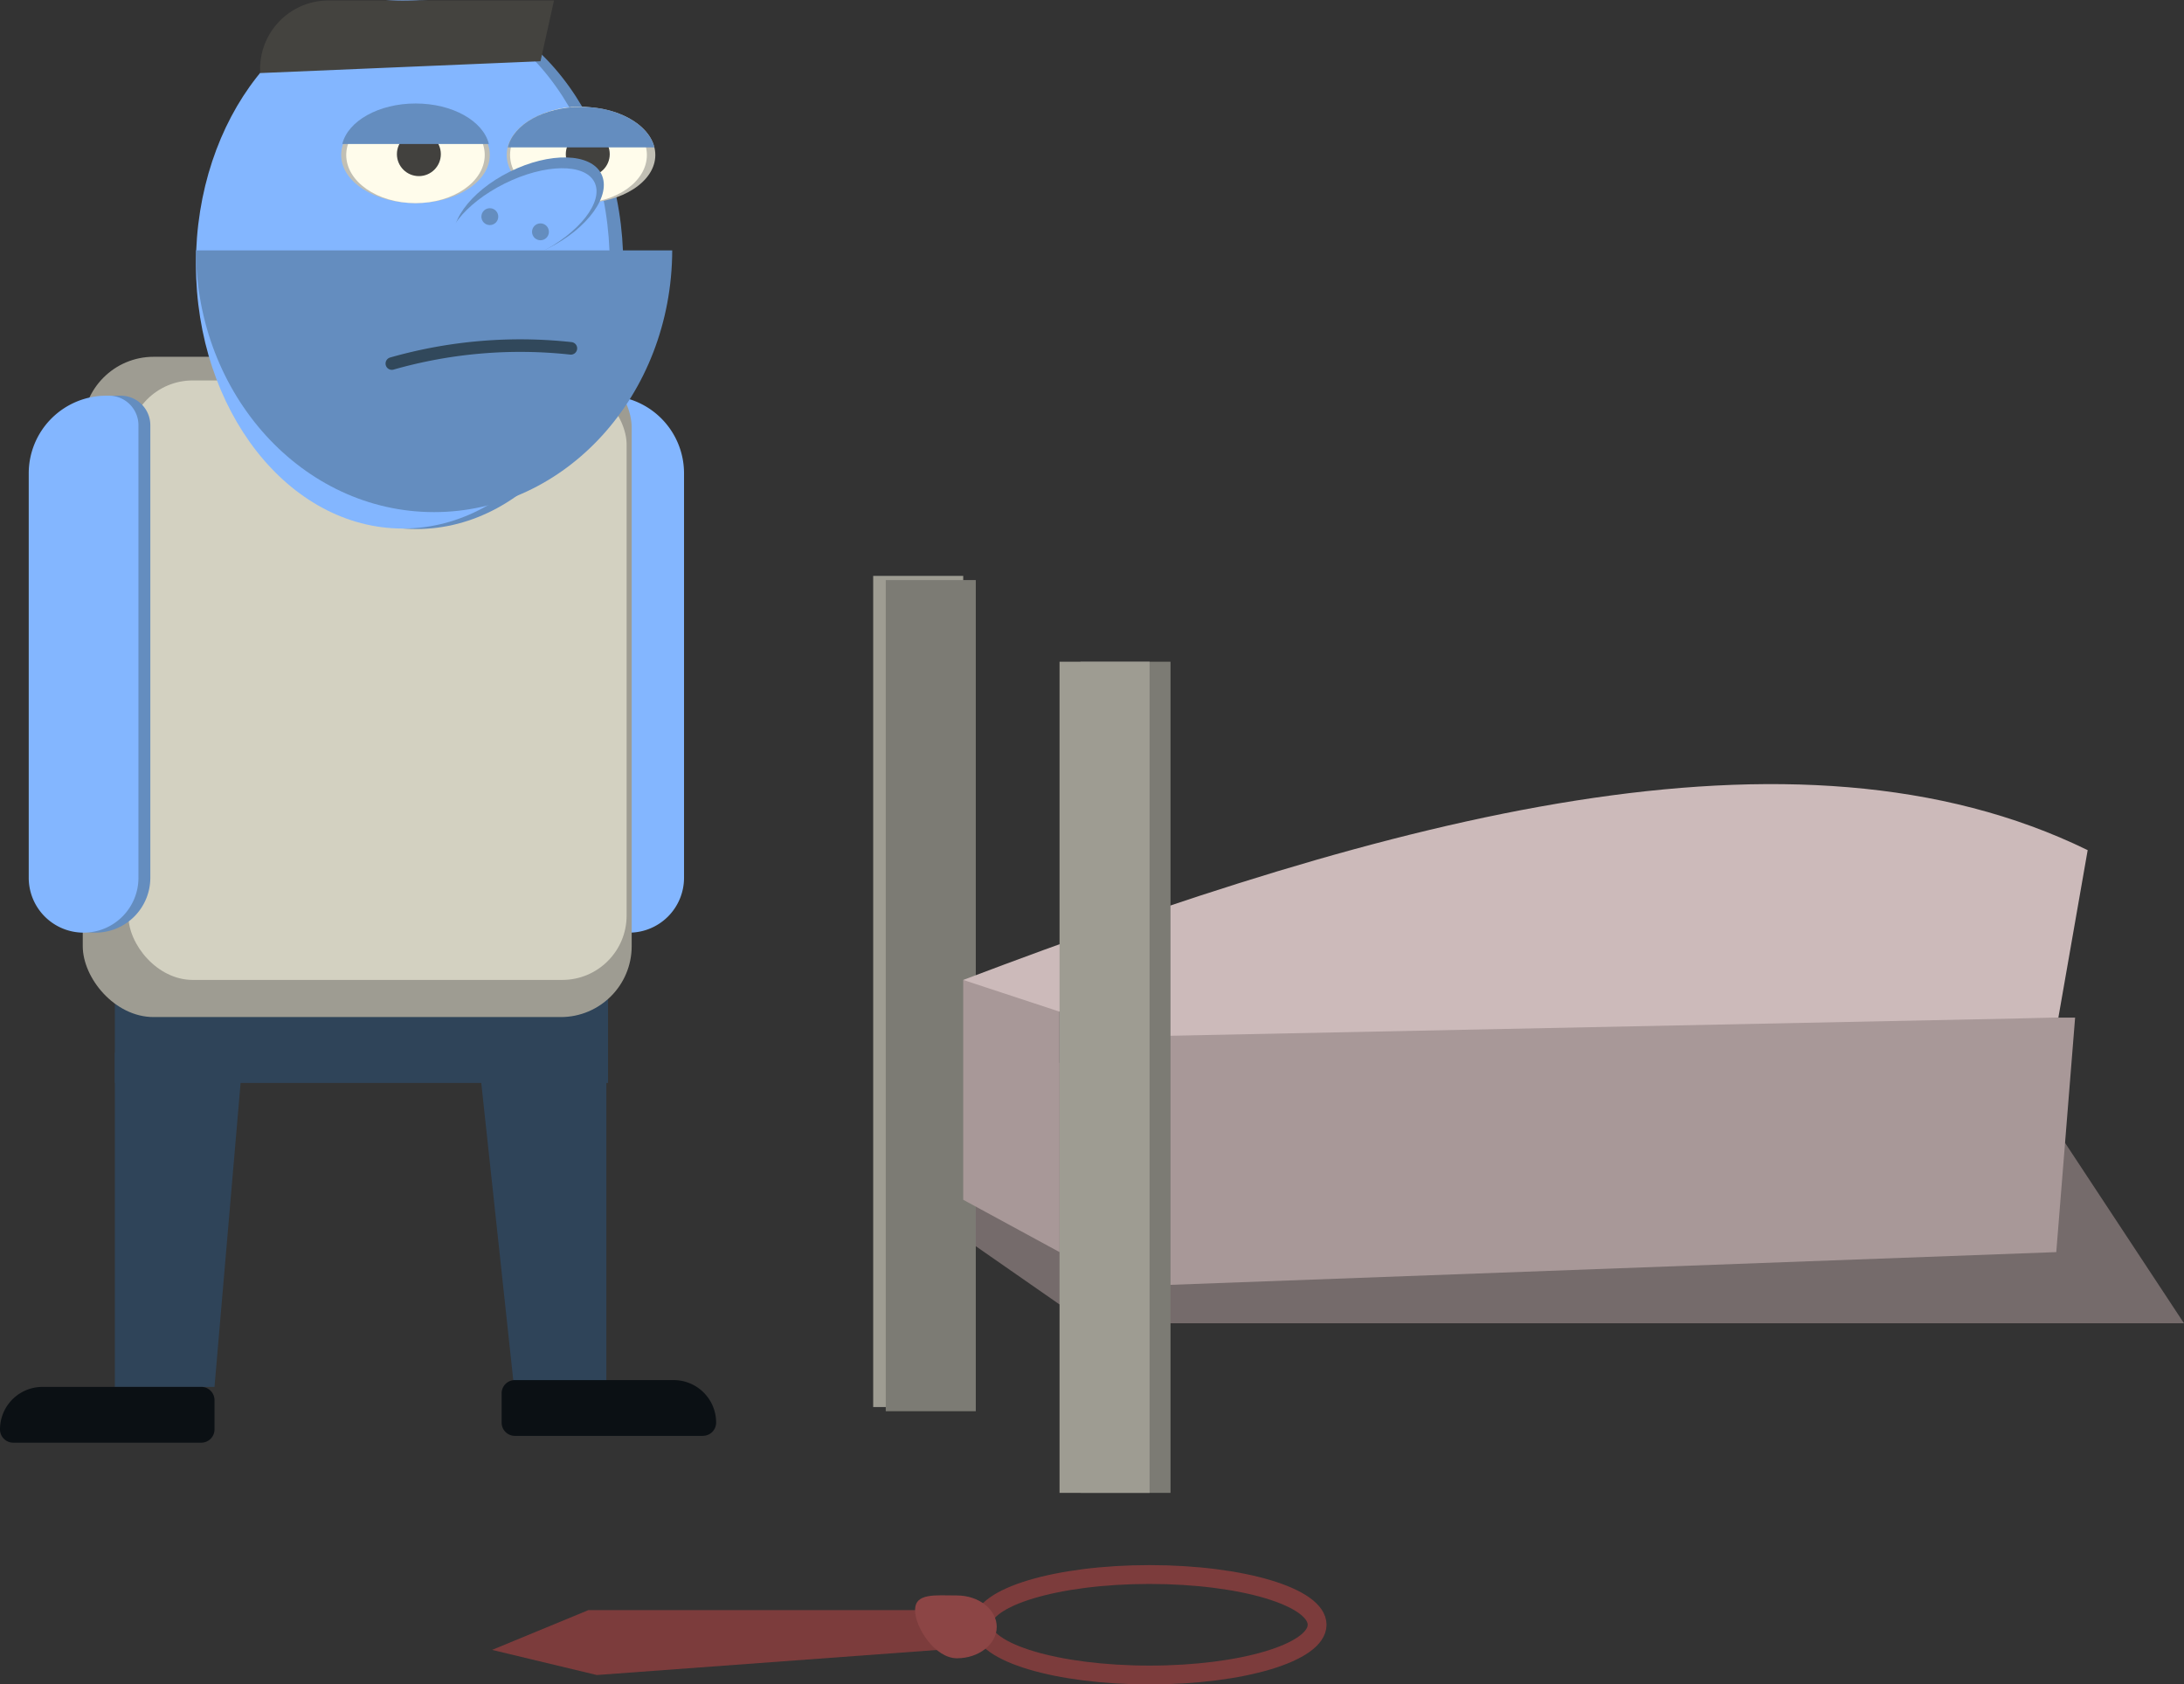 <svg xmlns="http://www.w3.org/2000/svg" viewBox="0 0 1043 804.57"><rect x="0" y="0" width="1043" height="804.57" fill="#333333" stroke="none"/><defs><style>.cls-1{fill:#756b6b;}.cls-2{fill:#2f4459;}.cls-3{fill:#648dbf;}.cls-4{fill:#83b6ff;}.cls-5{fill:#9e9c92;}.cls-6{fill:#d3d1c1;}.cls-7{fill:#c1bfb4;}.cls-8{fill:#fffceb;}.cls-9{fill:#42413e;}.cls-10{fill:#0b1014;}.cls-11{fill:#44433f;}.cls-12,.cls-16{fill:none;stroke-miterlimit:10;}.cls-12{stroke:#31485b;stroke-linecap:round;stroke-width:6px;}.cls-13{fill:#7c7b74;}.cls-14{fill:#a89898;}.cls-15{fill:#ccbaba;}.cls-16{stroke:#7c3c3c;stroke-width:9px;}.cls-17{fill:#7c3c3c;}.cls-18{fill:#8c4545;}</style></defs><title>bedAsset 12</title><g id="Layer_2" data-name="Layer 2"><g id="Layer_1-2" data-name="Layer 1"><polygon class="cls-1" points="687 593.07 460 486.07 460 591.07 506 623.07 687 593.07"/><rect class="cls-2" x="54.85" y="473.71" width="235.53" height="43.56"/><polygon class="cls-2" points="116.15 502.74 54.85 502.74 54.85 662.45 102.44 662.45 116.15 502.74"/><polygon class="cls-2" points="289.57 502.74 228.27 502.74 245.21 660.03 289.57 662.45 289.57 502.74"/><path class="cls-3" d="M294.81,445.48h0A26.21,26.21,0,0,0,321,419.26V226.08a37.1,37.1,0,0,0-37.1-37.1h-1.21a14.12,14.12,0,0,0-14.12,14.12V419.26A26.21,26.21,0,0,0,294.81,445.48Z"/><path class="cls-4" d="M300.46,445.48h0a26.21,26.21,0,0,0,26.21-26.21V226.08a37.1,37.1,0,0,0-37.1-37.1h-1.21a14.12,14.12,0,0,0-14.12,14.12V419.26A26.21,26.21,0,0,0,300.46,445.48Z"/><rect class="cls-5" x="39.52" y="170.42" width="262.15" height="315.38" rx="33.86" ry="33.86"/><rect class="cls-6" x="61.3" y="181.72" width="237.95" height="286.34" rx="30.74" ry="30.74"/><ellipse class="cls-3" cx="198.83" cy="126.46" rx="98.81" ry="126.23"/><ellipse class="cls-4" cx="192.38" cy="126.23" rx="98.81" ry="126.23"/><ellipse class="cls-7" cx="277.47" cy="74.03" rx="35.49" ry="22.99"/><ellipse class="cls-8" cx="276.26" cy="74.03" rx="32.67" ry="22.99"/><circle class="cls-9" cx="280.7" cy="73.63" r="10.49"/><ellipse class="cls-3" cx="252.51" cy="100.34" rx="38.72" ry="20.46" transform="translate(-18.26 122.94) rotate(-26.44)"/><ellipse class="cls-4" cx="249.24" cy="104.28" rx="38.72" ry="18.55" transform="translate(-20.36 121.9) rotate(-26.44)"/><circle class="cls-3" cx="233.92" cy="103.48" r="4.03"/><circle class="cls-3" cx="258.11" cy="110.73" r="4.03"/><path class="cls-3" d="M93.57,119.61c.2,69.09,51,125,113.73,125s113.53-55.94,113.73-125Z"/><ellipse class="cls-7" cx="198.42" cy="74.03" rx="35.49" ry="22.99"/><ellipse class="cls-8" cx="198.42" cy="74.03" rx="33.07" ry="22.99"/><path class="cls-3" d="M312.52,70.4c-2.69-11-17.35-19.36-35-19.36s-32.36,8.39-35,19.36Z"/><circle class="cls-9" cx="200.04" cy="73.63" r="10.49"/><path class="cls-3" d="M233.47,68.79c-2.69-11-17.35-19.36-35-19.36s-32.36,8.39-35,19.36Z"/><path class="cls-3" d="M45.57,445.48h0a26.21,26.21,0,0,1-26.21-26.21V226.08A37.1,37.1,0,0,1,56.46,189h1.21a14.12,14.12,0,0,1,14.12,14.12V419.26A26.21,26.21,0,0,1,45.57,445.48Z"/><path class="cls-4" d="M39.93,445.48h0a26.21,26.21,0,0,1-26.21-26.21V226.08A37.1,37.1,0,0,1,50.82,189H52a14.12,14.12,0,0,1,14.12,14.12V419.26A26.21,26.21,0,0,1,39.93,445.48Z"/><path class="cls-10" d="M20.3,662.45H96.12a6.32,6.32,0,0,1,6.32,6.32v14a6.32,6.32,0,0,1-6.32,6.32H6.32A6.32,6.32,0,0,1,0,682.75v0a20.3,20.3,0,0,1,20.3-20.3Z"/><path class="cls-10" d="M245.88,659.23h89.8a6.32,6.32,0,0,1,6.32,6.32v14a6.32,6.32,0,0,1-6.32,6.32H259.86a20.3,20.3,0,0,1-20.3-20.3v0a6.32,6.32,0,0,1,6.32-6.32Z" transform="translate(581.56 1345.07) rotate(-180)"/><path class="cls-11" d="M264.57.23H156.88A32.67,32.67,0,0,0,124.22,32.9v2l133.9-5.65Z"/><path class="cls-12" d="M187.13,173.65a223.7,223.7,0,0,1,85.5-7.26"/><rect class="cls-5" x="417" y="275.07" width="43" height="397"/><rect class="cls-13" x="423" y="277.07" width="43" height="397"/><polygon class="cls-14" points="506 474.07 460 468.07 460 573.07 506 598.07 506 474.07"/><polygon class="cls-1" points="985 544.07 549 527.07 549 632.07 1043 632.07 985 544.07"/><polygon class="cls-14" points="991 486.07 549 486.07 549 614.07 982 598.07 991 486.07"/><path class="cls-15" d="M997,406.07c-139.94-68.4-333.14-15.35-537,62l82,27,441-9Z"/><rect class="cls-13" x="516" y="316.07" width="43" height="397"/><rect class="cls-5" x="506" y="316.07" width="43" height="397"/><ellipse class="cls-16" cx="549" cy="776.07" rx="80" ry="24"/><polygon class="cls-17" points="281 769.07 448 769.07 448 788.07 285 800.07 235 788.07 281 769.07"/><path class="cls-18" d="M437,769.07c0,8.28,9.51,23,20,23s19-6.72,19-15-8.51-15-19-15S437,760.79,437,769.07Z"/></g></g></svg>